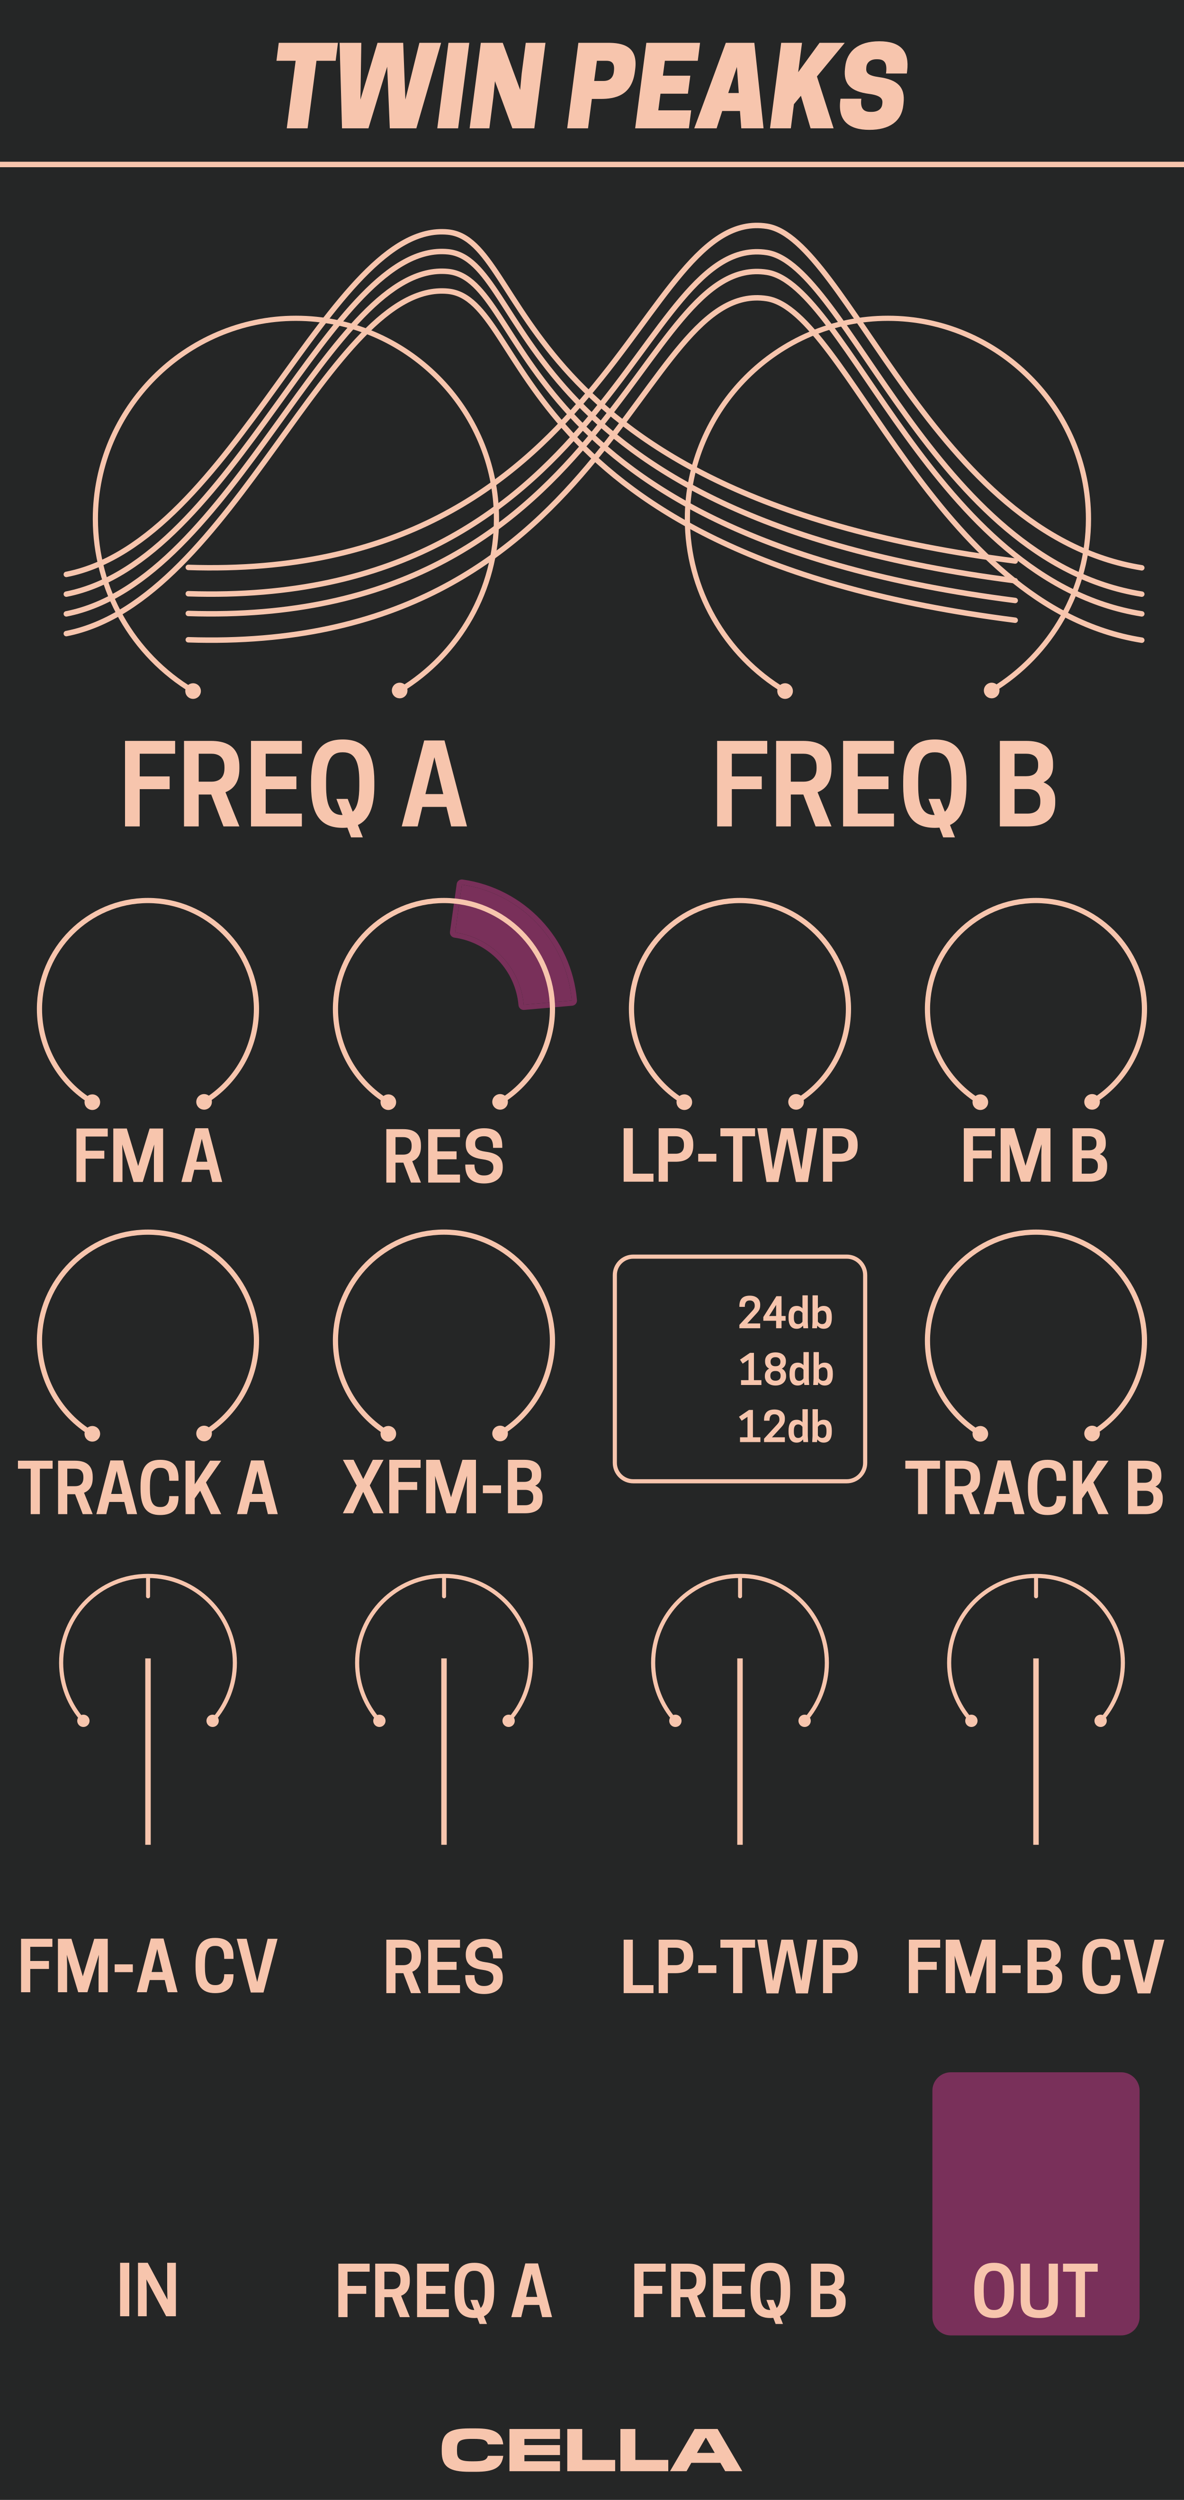 <?xml version="1.0" encoding="UTF-8" standalone="no"?>
<!DOCTYPE svg PUBLIC "-//W3C//DTD SVG 1.1//EN" "http://www.w3.org/Graphics/SVG/1.1/DTD/svg11.dtd">
<svg width="100%" height="100%" viewBox="0 0 180 380" version="1.1" xmlns="http://www.w3.org/2000/svg" xmlns:xlink="http://www.w3.org/1999/xlink" xml:space="preserve" xmlns:serif="http://www.serif.com/" style="fill-rule:evenodd;clip-rule:evenodd;stroke-linejoin:round;stroke-miterlimit:1.5;">
    <g id="Layer1">
        <rect x="-0" y="0" width="180" height="380" style="fill:#252626;"/>
        <g>
            <path d="M10.083,90.312C35.494,85.327 50.271,36.574 68.085,38.271C80.689,39.472 76.571,78.341 154.336,88.279" style="fill:none;stroke:#f7c5ad;stroke-width:0.83px;stroke-linecap:round;"/>
            <path d="M10.083,87.312C35.494,82.327 50.271,33.574 68.085,35.271C80.689,36.472 76.571,75.341 154.336,85.279" style="fill:none;stroke:#f7c5ad;stroke-width:0.83px;stroke-linecap:round;"/>
            <path d="M10.083,93.312C35.494,88.327 50.271,39.574 68.085,41.271C80.689,42.472 76.571,81.341 154.336,91.279" style="fill:none;stroke:#f7c5ad;stroke-width:0.83px;stroke-linecap:round;"/>
            <path d="M10.083,96.312C35.494,91.327 50.271,42.574 68.085,44.271C80.689,45.472 76.571,84.341 154.336,94.279" style="fill:none;stroke:#f7c5ad;stroke-width:0.83px;stroke-linecap:round;"/>
            <path d="M28.625,90.249C92.982,92.38 96.92,35.319 116.59,38.391C128.742,40.289 141.925,85.262 173.582,90.312" style="fill:none;stroke:#f7c5ad;stroke-width:0.83px;stroke-linecap:round;"/>
            <path d="M28.625,93.249C92.982,95.38 96.92,38.319 116.59,41.391C128.742,43.289 141.925,88.262 173.582,93.312" style="fill:none;stroke:#f7c5ad;stroke-width:0.83px;stroke-linecap:round;"/>
            <path d="M28.625,86.249C92.982,88.38 96.92,31.319 116.59,34.391C128.742,36.289 141.925,81.262 173.582,86.312" style="fill:none;stroke:#f7c5ad;stroke-width:0.83px;stroke-linecap:round;"/>
            <path d="M28.625,97.249C92.982,99.38 96.92,42.319 116.59,45.391C128.742,47.289 141.925,92.262 173.582,97.312" style="fill:none;stroke:#f7c5ad;stroke-width:0.83px;stroke-linecap:round;"/>
        </g>
        <path d="M173.25,317.8C173.25,316.255 171.995,315 170.45,315L144.55,315C143.005,315 141.75,316.255 141.75,317.8L141.75,352.2C141.75,353.745 143.005,355 144.55,355L170.45,355C171.995,355 173.25,353.745 173.25,352.2L173.25,317.8Z" style="fill:#79305a;"/>
        <path d="M0,25L180,25" style="fill:none;stroke:#f7c5ad;stroke-width:0.83px;"/>
        <path d="M151.13,352.355C153.161,352.355 154.13,351.178 154.13,348.365L154.13,347.949C154.13,345.136 153.161,343.959 151.13,343.959C149.089,343.959 148.12,345.136 148.12,347.949L148.12,348.365C148.12,351.178 149.089,352.355 151.13,352.355ZM151.078,351.136C149.943,351.136 149.547,350.199 149.547,348.365L149.547,347.949C149.547,346.115 149.943,345.178 151.078,345.178L151.172,345.178C152.307,345.178 152.703,346.115 152.703,347.949L152.703,348.365C152.703,350.199 152.307,351.136 151.172,351.136L151.078,351.136Z" style="fill:#f7c5ad;fill-rule:nonzero;"/>
        <path d="M158.005,352.355C160.057,352.355 160.828,351.49 160.828,349.667L160.828,344.094L159.432,344.094L159.432,349.615C159.432,350.688 159.047,351.136 158.005,351.136C156.953,351.136 156.568,350.688 156.568,349.615L156.568,344.094L155.172,344.094L155.172,349.667C155.172,351.49 155.943,352.355 158.005,352.355Z" style="fill:#f7c5ad;fill-rule:nonzero;"/>
        <path d="M164.943,345.313L166.88,345.313L166.88,344.094L161.609,344.094L161.609,345.313L163.547,345.313L163.547,352.219L164.943,352.219L164.943,345.313Z" style="fill:#f7c5ad;fill-rule:nonzero;"/>
        <path d="M96.437,344.094L96.437,352.219L97.833,352.219L97.833,348.678L100.677,348.678L100.677,347.469L97.833,347.469L97.833,345.313L101.198,345.313L101.198,344.094L96.437,344.094Z" style="fill:#f7c5ad;fill-rule:nonzero;"/>
        <path d="M103.437,349.188L104.625,349.188L105.792,352.219L107.302,352.219L105.979,348.969C106.719,348.678 107.302,348.042 107.302,346.74L107.302,346.532C107.302,344.469 105.854,344.094 104.583,344.094L102.042,344.094L102.042,352.219L103.437,352.219L103.437,349.188ZM103.437,347.969L103.437,345.313L104.635,345.313C105.177,345.313 105.885,345.511 105.885,346.584L105.885,346.699C105.885,347.771 105.177,347.969 104.635,347.969L103.437,347.969Z" style="fill:#f7c5ad;fill-rule:nonzero;"/>
        <path d="M108.406,344.094L108.406,352.219L113.24,352.219L113.24,351.001L109.802,351.001L109.802,348.678L112.719,348.678L112.719,347.469L109.802,347.469L109.802,345.313L113.24,345.313L113.24,344.094L108.406,344.094Z" style="fill:#f7c5ad;fill-rule:nonzero;"/>
        <path d="M117.125,352.355C117.271,352.355 117.417,352.344 117.562,352.334L117.917,353.261L119.031,353.261L118.562,352.084C119.615,351.584 120.125,350.407 120.125,348.365L120.125,347.949C120.125,345.136 119.156,343.959 117.125,343.959C115.083,343.959 114.115,345.136 114.115,347.949L114.115,348.365C114.115,351.178 115.083,352.355 117.125,352.355ZM117.594,349.605L116.521,349.605L117.104,351.136L117.073,351.136C115.937,351.136 115.542,350.199 115.542,348.365L115.542,347.949C115.542,346.115 115.937,345.178 117.073,345.178L117.167,345.178C118.302,345.178 118.698,346.115 118.698,347.949L118.698,348.365C118.698,349.584 118.521,350.407 118.073,350.824L117.594,349.605Z" style="fill:#f7c5ad;fill-rule:nonzero;"/>
        <path d="M123.302,344.094L123.302,352.219L125.896,352.219C127.229,352.219 128.562,351.782 128.562,349.938L128.562,349.73C128.562,348.803 128.083,348.303 127.448,348.032C127.979,347.761 128.354,347.292 128.354,346.49L128.354,346.282C128.354,344.501 127.083,344.094 125.792,344.094L123.302,344.094ZM125.948,348.667C126.552,348.667 127.146,348.938 127.146,349.782L127.146,349.896C127.146,350.73 126.552,351.001 125.948,351.001L124.698,351.001L124.698,348.667L125.948,348.667ZM125.792,345.313C126.375,345.313 126.937,345.532 126.937,346.313L126.937,346.449C126.937,347.23 126.375,347.449 125.792,347.449L124.698,347.449L124.698,345.313L125.792,345.313Z" style="fill:#f7c5ad;fill-rule:nonzero;"/>
        <path d="M51.437,344.094L51.437,352.219L52.833,352.219L52.833,348.678L55.677,348.678L55.677,347.469L52.833,347.469L52.833,345.313L56.198,345.313L56.198,344.094L51.437,344.094Z" style="fill:#f7c5ad;fill-rule:nonzero;"/>
        <path d="M58.437,349.188L59.625,349.188L60.792,352.219L62.302,352.219L60.979,348.969C61.719,348.678 62.302,348.042 62.302,346.74L62.302,346.532C62.302,344.469 60.854,344.094 59.583,344.094L57.042,344.094L57.042,352.219L58.437,352.219L58.437,349.188ZM58.437,347.969L58.437,345.313L59.635,345.313C60.177,345.313 60.885,345.511 60.885,346.584L60.885,346.699C60.885,347.771 60.177,347.969 59.635,347.969L58.437,347.969Z" style="fill:#f7c5ad;fill-rule:nonzero;"/>
        <path d="M63.406,344.094L63.406,352.219L68.24,352.219L68.24,351.001L64.802,351.001L64.802,348.678L67.719,348.678L67.719,347.469L64.802,347.469L64.802,345.313L68.24,345.313L68.24,344.094L63.406,344.094Z" style="fill:#f7c5ad;fill-rule:nonzero;"/>
        <path d="M72.125,352.355C72.271,352.355 72.417,352.344 72.562,352.334L72.917,353.261L74.031,353.261L73.562,352.084C74.615,351.584 75.125,350.407 75.125,348.365L75.125,347.949C75.125,345.136 74.156,343.959 72.125,343.959C70.083,343.959 69.115,345.136 69.115,347.949L69.115,348.365C69.115,351.178 70.083,352.355 72.125,352.355ZM72.594,349.605L71.521,349.605L72.104,351.136L72.073,351.136C70.937,351.136 70.542,350.199 70.542,348.365L70.542,347.949C70.542,346.115 70.937,345.178 72.073,345.178L72.167,345.178C73.302,345.178 73.698,346.115 73.698,347.949L73.698,348.365C73.698,349.584 73.521,350.407 73.073,350.824L72.594,349.605Z" style="fill:#f7c5ad;fill-rule:nonzero;"/>
        <path d="M79.865,344.053L77.729,352.219L79.24,352.219L79.687,350.365L81.979,350.365L82.427,352.219L83.927,352.219L81.792,344.053L79.865,344.053ZM80.833,345.646L81.677,349.146L79.979,349.146L80.833,345.646Z" style="fill:#f7c5ad;fill-rule:nonzero;"/>
        <path d="M86.926,152.088L79.614,152.727C79.12,147.087 74.799,142.534 69.192,141.746L70.214,134.477C79.205,135.74 86.134,143.042 86.926,152.088Z" style="fill:#79305a;"/>
        <path d="M86.995,152.876L79.683,153.516C79.247,153.554 78.863,153.232 78.825,152.796C78.364,147.523 74.324,143.266 69.082,142.529C68.649,142.469 68.348,142.068 68.408,141.635L69.43,134.367C69.491,133.934 69.891,133.632 70.324,133.693C79.68,135.008 86.891,142.606 87.714,152.019C87.753,152.454 87.43,152.838 86.995,152.876ZM86.926,152.088C86.134,143.042 79.205,135.74 70.214,134.477L69.192,141.746C74.799,142.534 79.12,147.087 79.614,152.727L86.926,152.088Z" style="fill:#79305a;"/>
        <g id="CTR">
            <circle id="Base" cx="45.007" cy="78.875" r="30.493" style="fill:none;"/>
            <path id="path89" d="M60.147,103.946C59.586,104.285 59.406,105.016 59.745,105.577C60.084,106.138 60.815,106.318 61.376,105.979C61.937,105.64 62.117,104.909 61.778,104.348C61.439,103.787 60.708,103.607 60.147,103.946Z" style="fill:#f7c5ad;fill-rule:nonzero;"/>
            <path d="M29.964,104.027C30.526,104.363 30.71,105.092 30.374,105.655C30.038,106.218 29.309,106.402 28.746,106.066C28.183,105.73 27.999,105 28.335,104.437C28.671,103.875 29.401,103.691 29.964,104.027Z" style="fill:#f7c5ad;fill-rule:nonzero;"/>
            <path d="M60.761,104.963C69.885,99.447 75.477,89.532 75.477,78.871C75.477,62.145 61.714,48.382 44.989,48.382C28.263,48.382 14.5,62.145 14.5,78.871C14.5,89.59 20.153,99.55 29.355,105.046" style="fill:none;fill-rule:nonzero;stroke:#f7c5ad;stroke-width:0.79px;stroke-linecap:round;stroke-miterlimit:4;"/>
        </g>
        <g id="CTR1" serif:id="CTR">
            <circle id="Base1" serif:id="Base" cx="135.007" cy="78.875" r="30.493" style="fill:none;"/>
            <path id="path891" serif:id="path89" d="M150.147,103.946C149.586,104.285 149.406,105.016 149.745,105.577C150.084,106.138 150.815,106.318 151.376,105.979C151.937,105.64 152.117,104.909 151.778,104.348C151.439,103.787 150.708,103.607 150.147,103.946Z" style="fill:#f7c5ad;fill-rule:nonzero;"/>
            <path d="M119.964,104.027C120.526,104.363 120.71,105.092 120.374,105.655C120.038,106.218 119.309,106.402 118.746,106.066C118.183,105.73 117.999,105 118.335,104.437C118.671,103.875 119.401,103.691 119.964,104.027Z" style="fill:#f7c5ad;fill-rule:nonzero;"/>
            <path d="M150.761,104.963C159.885,99.447 165.477,89.532 165.477,78.871C165.477,62.145 151.714,48.382 134.989,48.382C118.263,48.382 104.5,62.145 104.5,78.871C104.5,89.59 110.153,99.55 119.355,105.046" style="fill:none;fill-rule:nonzero;stroke:#f7c5ad;stroke-width:0.79px;stroke-linecap:round;stroke-miterlimit:4;"/>
        </g>
        <rect x="18.26" y="343.959" width="1.396" height="8.125" style="fill:#f7c5ad;fill-rule:nonzero;"/>
        <path d="M26.74,343.959L25.417,343.959L25.417,347.844L25.458,349.563L22.458,343.959L20.979,343.959L20.979,352.084L22.302,352.084L22.302,348.199L22.26,346.48L25.26,352.084L26.74,352.084L26.74,343.959Z" style="fill:#f7c5ad;fill-rule:nonzero;"/>
        <path d="M138.172,294.844L138.172,302.969L139.568,302.969L139.568,299.428L142.411,299.428L142.411,298.219L139.568,298.219L139.568,296.063L142.932,296.063L142.932,294.844L138.172,294.844Z" style="fill:#f7c5ad;fill-rule:nonzero;"/>
        <path d="M149.995,297.271L149.953,298.949L149.953,302.969L151.349,302.969L151.349,294.844L149.297,294.844L147.557,300.553L145.828,294.844L143.776,294.844L143.776,302.969L145.172,302.969L145.172,298.949L145.13,297.271L146.859,302.969L148.255,302.969L149.995,297.271Z" style="fill:#f7c5ad;fill-rule:nonzero;"/>
        <rect x="152.401" y="298.73" width="2.76" height="1.188" style="fill:#f7c5ad;fill-rule:nonzero;"/>
        <path d="M156.214,294.844L156.214,302.969L158.807,302.969C160.141,302.969 161.474,302.532 161.474,300.688L161.474,300.48C161.474,299.553 160.995,299.053 160.359,298.782C160.891,298.511 161.266,298.042 161.266,297.24L161.266,297.032C161.266,295.251 159.995,294.844 158.703,294.844L156.214,294.844ZM158.859,299.417C159.464,299.417 160.057,299.688 160.057,300.532L160.057,300.646C160.057,301.48 159.464,301.751 158.859,301.751L157.609,301.751L157.609,299.417L158.859,299.417ZM158.703,296.063C159.286,296.063 159.849,296.282 159.849,297.063L159.849,297.199C159.849,297.98 159.286,298.199 158.703,298.199L157.609,298.199L157.609,296.063L158.703,296.063Z" style="fill:#f7c5ad;fill-rule:nonzero;"/>
        <path d="M165.974,299.115L165.974,298.699C165.974,296.865 166.349,295.928 167.505,295.928L167.599,295.928C168.589,295.928 168.911,296.605 168.911,297.896L170.318,297.896L170.318,297.542C170.318,295.563 169.38,294.709 167.516,294.709C165.484,294.709 164.547,295.886 164.547,298.699L164.547,299.115C164.547,301.928 165.484,303.105 167.516,303.105C169.38,303.105 170.318,302.251 170.318,300.334L170.318,300.23L168.911,300.23C168.911,301.251 168.547,301.886 167.599,301.886L167.505,301.886C166.339,301.886 165.974,300.949 165.974,299.115Z" style="fill:#f7c5ad;fill-rule:nonzero;"/>
        <path d="M174.88,303.011L177.016,294.844L175.516,294.844L173.922,301.417L172.318,294.844L170.818,294.844L172.953,303.011L174.88,303.011Z" style="fill:#f7c5ad;fill-rule:nonzero;"/>
        <path d="M99.344,302.969L99.344,301.751L96.208,301.751L96.208,294.844L94.812,294.844L94.812,302.969L99.344,302.969Z" style="fill:#f7c5ad;fill-rule:nonzero;"/>
        <path d="M101.531,299.938L102.677,299.938C103.948,299.938 105.396,299.563 105.396,297.49L105.396,297.282C105.396,295.219 103.948,294.844 102.677,294.844L100.135,294.844L100.135,302.969L101.531,302.969L101.531,299.938ZM101.531,298.719L101.531,296.063L102.729,296.063C103.271,296.063 103.979,296.261 103.979,297.334L103.979,297.449C103.979,298.521 103.271,298.719 102.729,298.719L101.531,298.719Z" style="fill:#f7c5ad;fill-rule:nonzero;"/>
        <rect x="106.146" y="298.73" width="2.76" height="1.188" style="fill:#f7c5ad;fill-rule:nonzero;"/>
        <path d="M112.854,296.063L114.792,296.063L114.792,294.844L109.521,294.844L109.521,296.063L111.458,296.063L111.458,302.969L112.854,302.969L112.854,296.063Z" style="fill:#f7c5ad;fill-rule:nonzero;"/>
        <path d="M121.01,303.011L122.823,303.011L124.219,294.844L122.76,294.844L121.833,301.136L120.552,294.844L118.792,294.844L117.521,301.136L116.594,294.844L115.135,294.844L116.531,303.011L118.333,303.011L119.677,296.428L121.01,303.011Z" style="fill:#f7c5ad;fill-rule:nonzero;"/>
        <path d="M126.521,299.938L127.667,299.938C128.937,299.938 130.385,299.563 130.385,297.49L130.385,297.282C130.385,295.219 128.937,294.844 127.667,294.844L125.125,294.844L125.125,302.969L126.521,302.969L126.521,299.938ZM126.521,298.719L126.521,296.063L127.719,296.063C128.26,296.063 128.969,296.261 128.969,297.334L128.969,297.449C128.969,298.521 128.26,298.719 127.719,298.719L126.521,298.719Z" style="fill:#f7c5ad;fill-rule:nonzero;"/>
        <path d="M60.13,299.938L61.318,299.938L62.484,302.969L63.995,302.969L62.672,299.719C63.411,299.428 63.995,298.792 63.995,297.49L63.995,297.282C63.995,295.219 62.547,294.844 61.276,294.844L58.734,294.844L58.734,302.969L60.13,302.969L60.13,299.938ZM60.13,298.719L60.13,296.063L61.328,296.063C61.87,296.063 62.578,296.261 62.578,297.334L62.578,297.449C62.578,298.521 61.87,298.719 61.328,298.719L60.13,298.719Z" style="fill:#f7c5ad;fill-rule:nonzero;"/>
        <path d="M65.099,294.844L65.099,302.969L69.932,302.969L69.932,301.751L66.495,301.751L66.495,299.428L69.411,299.428L69.411,298.219L66.495,298.219L66.495,296.063L69.932,296.063L69.932,294.844L65.099,294.844Z" style="fill:#f7c5ad;fill-rule:nonzero;"/>
        <path d="M73.37,299.428C74.609,299.594 75.005,299.969 75.005,300.678L75.005,300.74C75.005,301.417 74.505,301.886 73.63,301.886L73.536,301.886C72.661,301.886 72.13,301.386 72.13,300.23L70.734,300.23L70.734,300.334C70.734,302.199 71.724,303.105 73.589,303.105C75.401,303.105 76.432,302.209 76.432,300.688L76.432,300.574C76.432,299.146 75.589,298.511 73.818,298.271C72.536,298.094 72.234,297.719 72.234,297.053L72.234,296.99C72.234,296.355 72.734,295.928 73.505,295.928L73.599,295.928C74.568,295.928 74.964,296.469 74.964,297.688L76.359,297.688L76.359,297.449C76.359,295.615 75.516,294.709 73.589,294.709C71.828,294.709 70.807,295.626 70.807,297.063L70.807,297.167C70.807,298.511 71.599,299.188 73.37,299.428Z" style="fill:#f7c5ad;fill-rule:nonzero;"/>
        <path d="M3.203,294.709L3.203,302.834L4.599,302.834L4.599,299.292L7.443,299.292L7.443,298.084L4.599,298.084L4.599,295.928L7.964,295.928L7.964,294.709L3.203,294.709Z" style="fill:#f7c5ad;fill-rule:nonzero;"/>
        <path d="M15.026,297.136L14.984,298.813L14.984,302.834L16.38,302.834L16.38,294.709L14.328,294.709L12.589,300.417L10.859,294.709L8.807,294.709L8.807,302.834L10.203,302.834L10.203,298.813L10.161,297.136L11.891,302.834L13.286,302.834L15.026,297.136Z" style="fill:#f7c5ad;fill-rule:nonzero;"/>
        <rect x="17.432" y="298.594" width="2.76" height="1.188" style="fill:#f7c5ad;fill-rule:nonzero;"/>
        <path d="M22.932,294.667L20.797,302.834L22.307,302.834L22.755,300.98L25.047,300.98L25.495,302.834L26.995,302.834L24.859,294.667L22.932,294.667ZM23.901,296.261L24.745,299.761L23.047,299.761L23.901,296.261Z" style="fill:#f7c5ad;fill-rule:nonzero;"/>
        <path d="M31.151,298.98L31.151,298.563C31.151,296.73 31.526,295.792 32.682,295.792L32.776,295.792C33.766,295.792 34.089,296.469 34.089,297.761L35.495,297.761L35.495,297.407C35.495,295.428 34.557,294.574 32.693,294.574C30.661,294.574 29.724,295.751 29.724,298.563L29.724,298.98C29.724,301.792 30.661,302.969 32.693,302.969C34.557,302.969 35.495,302.115 35.495,300.199L35.495,300.094L34.089,300.094C34.089,301.115 33.724,301.751 32.776,301.751L32.682,301.751C31.516,301.751 31.151,300.813 31.151,298.98Z" style="fill:#f7c5ad;fill-rule:nonzero;"/>
        <path d="M40.057,302.876L42.193,294.709L40.693,294.709L39.099,301.282L37.495,294.709L35.995,294.709L38.13,302.876L40.057,302.876Z" style="fill:#f7c5ad;fill-rule:nonzero;"/>
        <path d="M140.969,223.254L142.906,223.254L142.906,222.035L137.635,222.035L137.635,223.254L139.573,223.254L139.573,230.16L140.969,230.16L140.969,223.254Z" style="fill:#f7c5ad;fill-rule:nonzero;"/>
        <path d="M145.135,227.129L146.323,227.129L147.49,230.16L149,230.16L147.677,226.91C148.417,226.619 149,225.983 149,224.681L149,224.473C149,222.41 147.552,222.035 146.281,222.035L143.74,222.035L143.74,230.16L145.135,230.16L145.135,227.129ZM145.135,225.91L145.135,223.254L146.333,223.254C146.875,223.254 147.583,223.452 147.583,224.525L147.583,224.64C147.583,225.713 146.875,225.91 146.333,225.91L145.135,225.91Z" style="fill:#f7c5ad;fill-rule:nonzero;"/>
        <path d="M151.688,221.994L149.552,230.16L151.063,230.16L151.51,228.306L153.802,228.306L154.25,230.16L155.75,230.16L153.615,221.994L151.688,221.994ZM152.656,223.588L153.5,227.088L151.802,227.088L152.656,223.588Z" style="fill:#f7c5ad;fill-rule:nonzero;"/>
        <path d="M157.698,226.306L157.698,225.89C157.698,224.056 158.073,223.119 159.229,223.119L159.323,223.119C160.313,223.119 160.635,223.796 160.635,225.088L162.042,225.088L162.042,224.733C162.042,222.754 161.104,221.9 159.24,221.9C157.208,221.9 156.271,223.077 156.271,225.89L156.271,226.306C156.271,229.119 157.208,230.296 159.24,230.296C161.104,230.296 162.042,229.442 162.042,227.525L162.042,227.421L160.635,227.421C160.635,228.442 160.271,229.077 159.323,229.077L159.229,229.077C158.063,229.077 157.698,228.14 157.698,226.306Z" style="fill:#f7c5ad;fill-rule:nonzero;"/>
        <path d="M164.51,222.035L163.115,222.035L163.115,230.16L164.51,230.16L164.51,227.765L165.333,226.598L166.979,230.16L168.531,230.16L166.219,225.338L168.531,222.035L166.844,222.035L164.51,225.629L164.51,222.035Z" style="fill:#f7c5ad;fill-rule:nonzero;"/>
        <path d="M171.51,222.035L171.51,230.16L174.104,230.16C175.438,230.16 176.771,229.723 176.771,227.879L176.771,227.671C176.771,226.744 176.292,226.244 175.656,225.973C176.188,225.702 176.563,225.233 176.563,224.431L176.563,224.223C176.563,222.442 175.292,222.035 174,222.035L171.51,222.035ZM174.156,226.608C174.76,226.608 175.354,226.879 175.354,227.723L175.354,227.838C175.354,228.671 174.76,228.942 174.156,228.942L172.906,228.942L172.906,226.608L174.156,226.608ZM174,223.254C174.583,223.254 175.146,223.473 175.146,224.254L175.146,224.39C175.146,225.171 174.583,225.39 174,225.39L172.906,225.39L172.906,223.254L174,223.254Z" style="fill:#f7c5ad;fill-rule:nonzero;"/>
        <path d="M52.13,230.025L53.693,230.025L55.214,226.775L56.755,230.025L58.307,230.025L56.214,225.796L58.307,221.9L56.682,221.9L55.224,224.827L53.755,221.9L52.13,221.9L54.224,225.806L52.13,230.025Z" style="fill:#f7c5ad;fill-rule:nonzero;"/>
        <path d="M59.182,221.9L59.182,230.025L60.578,230.025L60.578,226.483L63.422,226.483L63.422,225.275L60.578,225.275L60.578,223.119L63.943,223.119L63.943,221.9L59.182,221.9Z" style="fill:#f7c5ad;fill-rule:nonzero;"/>
        <path d="M71.005,224.327L70.964,226.004L70.964,230.025L72.359,230.025L72.359,221.9L70.307,221.9L68.568,227.608L66.839,221.9L64.786,221.9L64.786,230.025L66.182,230.025L66.182,226.004L66.141,224.327L67.87,230.025L69.266,230.025L71.005,224.327Z" style="fill:#f7c5ad;fill-rule:nonzero;"/>
        <rect x="73.411" y="225.785" width="2.76" height="1.188" style="fill:#f7c5ad;fill-rule:nonzero;"/>
        <path d="M77.224,221.9L77.224,230.025L79.818,230.025C81.151,230.025 82.484,229.588 82.484,227.744L82.484,227.535C82.484,226.608 82.005,226.108 81.37,225.838C81.901,225.567 82.276,225.098 82.276,224.296L82.276,224.088C82.276,222.306 81.005,221.9 79.714,221.9L77.224,221.9ZM79.87,226.473C80.474,226.473 81.068,226.744 81.068,227.588L81.068,227.702C81.068,228.535 80.474,228.806 79.87,228.806L78.62,228.806L78.62,226.473L79.87,226.473ZM79.714,223.119C80.297,223.119 80.859,223.338 80.859,224.119L80.859,224.254C80.859,225.035 80.297,225.254 79.714,225.254L78.62,225.254L78.62,223.119L79.714,223.119Z" style="fill:#f7c5ad;fill-rule:nonzero;"/>
        <path d="M6.062,223.254L8,223.254L8,222.035L2.729,222.035L2.729,223.254L4.667,223.254L4.667,230.16L6.062,230.16L6.062,223.254Z" style="fill:#f7c5ad;fill-rule:nonzero;"/>
        <path d="M10.229,227.129L11.417,227.129L12.583,230.16L14.094,230.16L12.771,226.91C13.51,226.619 14.094,225.983 14.094,224.681L14.094,224.473C14.094,222.41 12.646,222.035 11.375,222.035L8.833,222.035L8.833,230.16L10.229,230.16L10.229,227.129ZM10.229,225.91L10.229,223.254L11.427,223.254C11.969,223.254 12.677,223.452 12.677,224.525L12.677,224.64C12.677,225.713 11.969,225.91 11.427,225.91L10.229,225.91Z" style="fill:#f7c5ad;fill-rule:nonzero;"/>
        <path d="M16.781,221.994L14.646,230.16L16.156,230.16L16.604,228.306L18.896,228.306L19.344,230.16L20.844,230.16L18.708,221.994L16.781,221.994ZM17.75,223.588L18.594,227.088L16.896,227.088L17.75,223.588Z" style="fill:#f7c5ad;fill-rule:nonzero;"/>
        <path d="M22.792,226.306L22.792,225.89C22.792,224.056 23.167,223.119 24.323,223.119L24.417,223.119C25.406,223.119 25.729,223.796 25.729,225.088L27.135,225.088L27.135,224.733C27.135,222.754 26.198,221.9 24.333,221.9C22.302,221.9 21.365,223.077 21.365,225.89L21.365,226.306C21.365,229.119 22.302,230.296 24.333,230.296C26.198,230.296 27.135,229.442 27.135,227.525L27.135,227.421L25.729,227.421C25.729,228.442 25.365,229.077 24.417,229.077L24.323,229.077C23.156,229.077 22.792,228.14 22.792,226.306Z" style="fill:#f7c5ad;fill-rule:nonzero;"/>
        <path d="M29.604,222.035L28.208,222.035L28.208,230.16L29.604,230.16L29.604,227.765L30.427,226.598L32.073,230.16L33.625,230.16L31.312,225.338L33.625,222.035L31.937,222.035L29.604,225.629L29.604,222.035Z" style="fill:#f7c5ad;fill-rule:nonzero;"/>
        <path d="M38.167,221.994L36.031,230.16L37.542,230.16L37.99,228.306L40.281,228.306L40.729,230.16L42.229,230.16L40.094,221.994L38.167,221.994ZM39.135,223.588L39.979,227.088L38.281,227.088L39.135,223.588Z" style="fill:#f7c5ad;fill-rule:nonzero;"/>
        <path d="M146.526,171.5L146.526,179.625L147.922,179.625L147.922,176.083L150.766,176.083L150.766,174.875L147.922,174.875L147.922,172.719L151.286,172.719L151.286,171.5L146.526,171.5Z" style="fill:#f7c5ad;fill-rule:nonzero;"/>
        <path d="M158.349,173.927L158.307,175.604L158.307,179.625L159.703,179.625L159.703,171.5L157.651,171.5L155.911,177.208L154.182,171.5L152.13,171.5L152.13,179.625L153.526,179.625L153.526,175.604L153.484,173.927L155.214,179.625L156.609,179.625L158.349,173.927Z" style="fill:#f7c5ad;fill-rule:nonzero;"/>
        <path d="M163.057,171.5L163.057,179.625L165.651,179.625C166.984,179.625 168.318,179.187 168.318,177.344L168.318,177.135C168.318,176.208 167.839,175.708 167.203,175.437C167.734,175.167 168.109,174.698 168.109,173.896L168.109,173.687C168.109,171.906 166.839,171.5 165.547,171.5L163.057,171.5ZM165.703,176.073C166.307,176.073 166.901,176.344 166.901,177.187L166.901,177.302C166.901,178.135 166.307,178.406 165.703,178.406L164.453,178.406L164.453,176.073L165.703,176.073ZM165.547,172.719C166.13,172.719 166.693,172.937 166.693,173.719L166.693,173.854C166.693,174.635 166.13,174.854 165.547,174.854L164.453,174.854L164.453,172.719L165.547,172.719Z" style="fill:#f7c5ad;fill-rule:nonzero;"/>
        <path d="M99.344,179.625L99.344,178.406L96.208,178.406L96.208,171.5L94.812,171.5L94.812,179.625L99.344,179.625Z" style="fill:#f7c5ad;fill-rule:nonzero;"/>
        <path d="M101.531,176.594L102.677,176.594C103.948,176.594 105.396,176.219 105.396,174.146L105.396,173.937C105.396,171.875 103.948,171.5 102.677,171.5L100.135,171.5L100.135,179.625L101.531,179.625L101.531,176.594ZM101.531,175.375L101.531,172.719L102.729,172.719C103.271,172.719 103.979,172.917 103.979,173.99L103.979,174.104C103.979,175.177 103.271,175.375 102.729,175.375L101.531,175.375Z" style="fill:#f7c5ad;fill-rule:nonzero;"/>
        <rect x="106.146" y="175.385" width="2.76" height="1.188" style="fill:#f7c5ad;fill-rule:nonzero;"/>
        <path d="M112.854,172.719L114.792,172.719L114.792,171.5L109.521,171.5L109.521,172.719L111.458,172.719L111.458,179.625L112.854,179.625L112.854,172.719Z" style="fill:#f7c5ad;fill-rule:nonzero;"/>
        <path d="M121.01,179.667L122.823,179.667L124.219,171.5L122.76,171.5L121.833,177.792L120.552,171.5L118.792,171.5L117.521,177.792L116.594,171.5L115.135,171.5L116.531,179.667L118.333,179.667L119.677,173.083L121.01,179.667Z" style="fill:#f7c5ad;fill-rule:nonzero;"/>
        <path d="M126.521,176.594L127.667,176.594C128.937,176.594 130.385,176.219 130.385,174.146L130.385,173.937C130.385,171.875 128.937,171.5 127.667,171.5L125.125,171.5L125.125,179.625L126.521,179.625L126.521,176.594ZM126.521,175.375L126.521,172.719L127.719,172.719C128.26,172.719 128.969,172.917 128.969,173.99L128.969,174.104C128.969,175.177 128.26,175.375 127.719,175.375L126.521,175.375Z" style="fill:#f7c5ad;fill-rule:nonzero;"/>
        <path d="M60.13,176.729L61.318,176.729L62.484,179.76L63.995,179.76L62.672,176.51C63.411,176.219 63.995,175.583 63.995,174.281L63.995,174.073C63.995,172.01 62.547,171.635 61.276,171.635L58.734,171.635L58.734,179.76L60.13,179.76L60.13,176.729ZM60.13,175.51L60.13,172.854L61.328,172.854C61.87,172.854 62.578,173.052 62.578,174.125L62.578,174.24C62.578,175.313 61.87,175.51 61.328,175.51L60.13,175.51Z" style="fill:#f7c5ad;fill-rule:nonzero;"/>
        <path d="M65.099,171.635L65.099,179.76L69.932,179.76L69.932,178.542L66.495,178.542L66.495,176.219L69.411,176.219L69.411,175.01L66.495,175.01L66.495,172.854L69.932,172.854L69.932,171.635L65.099,171.635Z" style="fill:#f7c5ad;fill-rule:nonzero;"/>
        <path d="M73.37,176.219C74.609,176.385 75.005,176.76 75.005,177.469L75.005,177.531C75.005,178.208 74.505,178.677 73.63,178.677L73.536,178.677C72.661,178.677 72.13,178.177 72.13,177.021L70.734,177.021L70.734,177.125C70.734,178.99 71.724,179.896 73.589,179.896C75.401,179.896 76.432,179 76.432,177.479L76.432,177.365C76.432,175.938 75.589,175.302 73.818,175.063C72.536,174.885 72.234,174.51 72.234,173.844L72.234,173.781C72.234,173.146 72.734,172.719 73.505,172.719L73.599,172.719C74.568,172.719 74.964,173.26 74.964,174.479L76.359,174.479L76.359,174.24C76.359,172.406 75.516,171.5 73.589,171.5C71.828,171.5 70.807,172.417 70.807,173.854L70.807,173.958C70.807,175.302 71.599,175.979 73.37,176.219Z" style="fill:#f7c5ad;fill-rule:nonzero;"/>
        <path d="M11.62,171.542L11.62,179.667L13.016,179.667L13.016,176.125L15.859,176.125L15.859,174.917L13.016,174.917L13.016,172.76L16.38,172.76L16.38,171.542L11.62,171.542Z" style="fill:#f7c5ad;fill-rule:nonzero;"/>
        <path d="M23.443,173.969L23.401,175.646L23.401,179.667L24.797,179.667L24.797,171.542L22.745,171.542L21.005,177.25L19.276,171.542L17.224,171.542L17.224,179.667L18.62,179.667L18.62,175.646L18.578,173.969L20.307,179.667L21.703,179.667L23.443,173.969Z" style="fill:#f7c5ad;fill-rule:nonzero;"/>
        <path d="M29.714,171.5L27.578,179.667L29.089,179.667L29.536,177.813L31.828,177.813L32.276,179.667L33.776,179.667L31.641,171.5L29.714,171.5ZM30.682,173.094L31.526,176.594L29.828,176.594L30.682,173.094Z" style="fill:#f7c5ad;fill-rule:nonzero;"/>
        <path d="M48.112,9.24L51.029,9.24L51.379,6.507L42.379,6.507L42.029,9.24L44.946,9.24L43.596,19.507L46.762,19.507L48.112,9.24Z" style="fill:#f7c5ad;fill-rule:nonzero;"/>
        <path d="M59.262,19.507L63.296,19.507L67.062,6.507L63.762,6.507L61.629,15.14L61.296,6.507L57.396,6.507L54.796,15.14L54.929,6.507L51.629,6.507L51.996,19.507L56.012,19.507L58.862,10.14L59.262,19.507Z" style="fill:#f7c5ad;fill-rule:nonzero;"/>
        <path d="M71.346,6.507L68.179,6.507L66.479,19.507L69.646,19.507L71.346,6.507Z" style="fill:#f7c5ad;fill-rule:nonzero;"/>
        <path d="M82.929,6.507L79.929,6.507L79.312,11.173L79.079,13.673L76.429,6.507L73.096,6.507L71.396,19.507L74.396,19.507L74.996,14.84L75.246,12.34L77.896,19.507L81.229,19.507L82.929,6.507Z" style="fill:#f7c5ad;fill-rule:nonzero;"/>
        <path d="M89.979,15.04L91.296,15.04C93.496,15.04 96.029,14.54 96.512,10.94L96.562,10.573C97.046,6.973 94.612,6.507 92.412,6.507L87.929,6.507L86.229,19.507L89.396,19.507L89.979,15.04ZM90.329,12.307L90.746,9.24L92.196,9.24C92.812,9.24 93.462,9.44 93.346,10.673L93.329,10.857C93.212,12.057 92.396,12.307 91.779,12.307L90.329,12.307Z" style="fill:#f7c5ad;fill-rule:nonzero;"/>
        <path d="M98.262,6.507L96.562,19.507L104.729,19.507L105.079,16.773L100.079,16.773L100.412,14.24L104.579,14.24L104.946,11.507L100.779,11.507L101.079,9.24L106.079,9.24L106.429,6.507L98.262,6.507Z" style="fill:#f7c5ad;fill-rule:nonzero;"/>
        <path d="M110.346,6.507L105.546,19.507L108.946,19.507L109.796,16.873L112.496,16.873L112.696,19.507L116.079,19.507L114.679,6.507L110.346,6.507ZM112.029,10.173L112.312,14.14L110.712,14.14L112.029,10.173Z" style="fill:#f7c5ad;fill-rule:nonzero;"/>
        <path d="M121.929,6.507L118.762,6.507L117.062,19.507L120.229,19.507L120.696,15.84L121.762,14.557L123.229,19.507L126.729,19.507L124.196,11.623L128.429,6.507L124.596,6.507L121.346,10.973L121.929,6.507Z" style="fill:#f7c5ad;fill-rule:nonzero;"/>
        <path d="M132.129,14.273C133.896,14.507 134.212,15.023 134.146,15.673L134.129,15.84C134.062,16.473 133.579,17.007 132.496,17.007L132.329,17.007C131.246,17.007 130.762,16.44 130.946,15.007L127.779,15.007L127.746,15.273C127.362,18.29 128.996,19.74 132.162,19.74C135.229,19.74 137.062,18.44 137.329,15.99L137.362,15.69C137.646,13.207 136.412,12.107 133.629,11.723C131.912,11.49 131.629,11.04 131.696,10.34L131.712,10.173C131.779,9.523 132.312,9.007 133.229,9.007L133.396,9.007C134.562,9.007 134.896,9.707 134.696,11.173L137.862,11.173L137.912,10.773C138.279,7.807 136.929,6.273 133.679,6.273C130.429,6.273 128.746,7.84 128.496,10.14L128.462,10.44C128.196,12.79 129.346,13.907 132.129,14.273Z" style="fill:#f7c5ad;fill-rule:nonzero;"/>
        <path d="M72.327,375.731C75.077,375.731 76.287,375.117 76.507,373.302L74.178,373.302C73.977,373.953 73.546,374.136 71.96,374.136L71.74,374.136C69.797,374.136 69.476,373.724 69.476,372.541L69.476,372.33C69.476,371.13 69.797,370.726 71.74,370.726L71.96,370.726C73.546,370.726 73.977,370.91 74.178,371.56L76.507,371.56C76.287,369.745 75.077,369.131 72.327,369.131L71.373,369.131C68.321,369.131 67.157,369.874 67.157,372.23L67.157,372.633C67.157,374.989 68.321,375.731 71.373,375.731L72.327,375.731Z" style="fill:#f7c5ad;fill-rule:nonzero;"/>
        <path d="M85.133,374.127L79.724,374.127L79.724,373.183L85.133,373.183L85.133,371.67L79.724,371.67L79.724,370.735L85.133,370.735L85.133,369.223L77.451,369.223L77.451,375.64L85.133,375.64L85.133,374.127Z" style="fill:#f7c5ad;fill-rule:nonzero;"/>
        <path d="M93.52,373.925L88.515,373.925L88.515,369.223L86.242,369.223L86.242,375.64L93.52,375.64L93.52,373.925Z" style="fill:#f7c5ad;fill-rule:nonzero;"/>
        <path d="M101.596,373.925L96.591,373.925L96.591,369.223L94.318,369.223L94.318,375.64L101.596,375.64L101.596,373.925Z" style="fill:#f7c5ad;fill-rule:nonzero;"/>
        <path d="M109.094,369.223L105.611,369.223L101.862,375.64L104.373,375.64L105.098,374.365L109.516,374.365L110.249,375.64L112.843,375.64L109.094,369.223ZM107.353,370.58L108.654,372.853L105.959,372.853L107.27,370.58L107.353,370.58Z" style="fill:#f7c5ad;fill-rule:nonzero;"/>
        <g id="CTR2" serif:id="CTR">
            <circle id="Base2" serif:id="Base" cx="22.504" cy="153.38" r="16.496" style="fill:none;"/>
            <path id="path892" serif:id="path89" d="M30.412,166.477C29.851,166.816 29.671,167.546 30.01,168.107C30.349,168.668 31.08,168.848 31.641,168.509C32.202,168.17 32.382,167.44 32.043,166.879C31.704,166.318 30.973,166.138 30.412,166.477Z" style="fill:#f7c5ad;fill-rule:nonzero;"/>
            <path d="M14.645,166.519C15.208,166.855 15.392,167.584 15.056,168.147C14.72,168.71 13.99,168.894 13.427,168.558C12.865,168.222 12.681,167.492 13.017,166.929C13.353,166.367 14.082,166.183 14.645,166.519Z" style="fill:#f7c5ad;fill-rule:nonzero;"/>
            <path d="M31.027,167.493C35.962,164.509 38.988,159.145 38.988,153.378C38.988,144.33 31.542,136.884 22.494,136.884C13.446,136.884 6,144.33 6,153.378C6,159.176 9.058,164.565 14.036,167.538" style="fill:none;fill-rule:nonzero;stroke:#f7c5ad;stroke-width:0.79px;stroke-linecap:round;stroke-miterlimit:4;"/>
        </g>
        <g id="CTR3" serif:id="CTR">
            <circle id="Base3" serif:id="Base" cx="67.504" cy="153.38" r="16.496" style="fill:none;"/>
            <path id="path893" serif:id="path89" d="M75.412,166.477C74.851,166.816 74.671,167.546 75.01,168.107C75.349,168.668 76.08,168.848 76.641,168.509C77.202,168.17 77.382,167.44 77.043,166.879C76.704,166.318 75.973,166.138 75.412,166.477Z" style="fill:#f7c5ad;fill-rule:nonzero;"/>
            <path d="M59.645,166.519C60.208,166.855 60.392,167.584 60.056,168.147C59.72,168.71 58.99,168.894 58.427,168.558C57.865,168.222 57.681,167.492 58.017,166.929C58.353,166.367 59.082,166.183 59.645,166.519Z" style="fill:#f7c5ad;fill-rule:nonzero;"/>
            <path d="M76.027,167.493C80.962,164.509 83.988,159.145 83.988,153.378C83.988,144.33 76.542,136.884 67.494,136.884C58.446,136.884 51,144.33 51,153.378C51,159.176 54.058,164.565 59.036,167.538" style="fill:none;fill-rule:nonzero;stroke:#f7c5ad;stroke-width:0.79px;stroke-linecap:round;stroke-miterlimit:4;"/>
        </g>
        <g id="CTR4" serif:id="CTR">
            <circle id="Base4" serif:id="Base" cx="112.504" cy="153.38" r="16.496" style="fill:none;"/>
            <path id="path894" serif:id="path89" d="M120.412,166.477C119.851,166.816 119.671,167.546 120.01,168.107C120.349,168.668 121.08,168.848 121.641,168.509C122.202,168.17 122.382,167.44 122.043,166.879C121.704,166.318 120.973,166.138 120.412,166.477Z" style="fill:#f7c5ad;fill-rule:nonzero;"/>
            <path d="M104.645,166.519C105.208,166.855 105.392,167.584 105.056,168.147C104.72,168.71 103.99,168.894 103.427,168.558C102.865,168.222 102.681,167.492 103.017,166.929C103.353,166.367 104.082,166.183 104.645,166.519Z" style="fill:#f7c5ad;fill-rule:nonzero;"/>
            <path d="M121.027,167.493C125.962,164.509 128.988,159.145 128.988,153.378C128.988,144.33 121.542,136.884 112.494,136.884C103.446,136.884 96,144.33 96,153.378C96,159.176 99.058,164.565 104.036,167.538" style="fill:none;fill-rule:nonzero;stroke:#f7c5ad;stroke-width:0.79px;stroke-linecap:round;stroke-miterlimit:4;"/>
        </g>
        <g id="CTR5" serif:id="CTR">
            <circle id="Base5" serif:id="Base" cx="157.504" cy="153.38" r="16.496" style="fill:none;"/>
            <path id="path895" serif:id="path89" d="M165.412,166.477C164.851,166.816 164.671,167.546 165.01,168.107C165.349,168.668 166.08,168.848 166.641,168.509C167.202,168.17 167.382,167.44 167.043,166.879C166.704,166.318 165.973,166.138 165.412,166.477Z" style="fill:#f7c5ad;fill-rule:nonzero;"/>
            <path d="M149.645,166.519C150.208,166.855 150.392,167.584 150.056,168.147C149.72,168.71 148.99,168.894 148.427,168.558C147.865,168.222 147.681,167.492 148.017,166.929C148.353,166.367 149.082,166.183 149.645,166.519Z" style="fill:#f7c5ad;fill-rule:nonzero;"/>
            <path d="M166.027,167.493C170.962,164.509 173.988,159.145 173.988,153.378C173.988,144.33 166.542,136.884 157.494,136.884C148.446,136.884 141,144.33 141,153.378C141,159.176 144.058,164.565 149.036,167.538" style="fill:none;fill-rule:nonzero;stroke:#f7c5ad;stroke-width:0.79px;stroke-linecap:round;stroke-miterlimit:4;"/>
        </g>
        <g id="CTR6" serif:id="CTR">
            <circle id="Base6" serif:id="Base" cx="22.504" cy="203.79" r="16.496" style="fill:none;"/>
            <path id="path896" serif:id="path89" d="M30.412,216.887C29.851,217.226 29.671,217.956 30.01,218.517C30.349,219.078 31.08,219.258 31.641,218.919C32.202,218.58 32.382,217.85 32.043,217.289C31.704,216.728 30.973,216.548 30.412,216.887Z" style="fill:#f7c5ad;fill-rule:nonzero;"/>
            <path d="M14.645,216.929C15.208,217.265 15.392,217.994 15.056,218.557C14.72,219.12 13.99,219.304 13.427,218.968C12.865,218.632 12.681,217.902 13.017,217.339C13.353,216.777 14.082,216.593 14.645,216.929Z" style="fill:#f7c5ad;fill-rule:nonzero;"/>
            <path d="M31.027,217.903C35.962,214.919 38.988,209.555 38.988,203.788C38.988,194.74 31.542,187.294 22.494,187.294C13.446,187.294 6,194.74 6,203.788C6,209.586 9.058,214.975 14.036,217.948" style="fill:none;fill-rule:nonzero;stroke:#f7c5ad;stroke-width:0.79px;stroke-linecap:round;stroke-miterlimit:4;"/>
        </g>
        <g id="CTR7" serif:id="CTR">
            <circle id="Base7" serif:id="Base" cx="67.504" cy="203.786" r="16.496" style="fill:none;"/>
            <path id="path897" serif:id="path89" d="M75.412,216.883C74.851,217.222 74.671,217.952 75.01,218.513C75.349,219.074 76.08,219.254 76.641,218.915C77.202,218.576 77.382,217.846 77.043,217.285C76.704,216.724 75.973,216.544 75.412,216.883Z" style="fill:#f7c5ad;fill-rule:nonzero;"/>
            <path d="M59.645,216.925C60.208,217.261 60.392,217.99 60.056,218.553C59.72,219.116 58.99,219.3 58.427,218.964C57.865,218.628 57.681,217.898 58.017,217.335C58.353,216.773 59.082,216.589 59.645,216.925Z" style="fill:#f7c5ad;fill-rule:nonzero;"/>
            <path d="M76.027,217.899C80.962,214.915 83.988,209.551 83.988,203.784C83.988,194.736 76.542,187.29 67.494,187.29C58.446,187.29 51,194.736 51,203.784C51,209.583 54.058,214.971 59.036,217.944" style="fill:none;fill-rule:nonzero;stroke:#f7c5ad;stroke-width:0.79px;stroke-linecap:round;stroke-miterlimit:4;"/>
        </g>
        <g id="CTR8" serif:id="CTR">
            <circle id="Base8" serif:id="Base" cx="157.504" cy="203.79" r="16.496" style="fill:none;"/>
            <path id="path898" serif:id="path89" d="M165.412,216.887C164.851,217.226 164.671,217.956 165.01,218.517C165.349,219.078 166.08,219.258 166.641,218.919C167.202,218.58 167.382,217.85 167.043,217.289C166.704,216.728 165.973,216.548 165.412,216.887Z" style="fill:#f7c5ad;fill-rule:nonzero;"/>
            <path d="M149.645,216.929C150.208,217.265 150.392,217.994 150.056,218.557C149.72,219.12 148.99,219.304 148.427,218.968C147.865,218.632 147.681,217.902 148.017,217.339C148.353,216.777 149.082,216.593 149.645,216.929Z" style="fill:#f7c5ad;fill-rule:nonzero;"/>
            <path d="M166.027,217.903C170.962,214.919 173.988,209.555 173.988,203.788C173.988,194.74 166.542,187.294 157.494,187.294C148.446,187.294 141,194.74 141,203.788C141,209.586 144.058,214.975 149.036,217.948" style="fill:none;fill-rule:nonzero;stroke:#f7c5ad;stroke-width:0.79px;stroke-linecap:round;stroke-miterlimit:4;"/>
        </g>
        <g id="SMCTR">
            <path d="M22.5,280.007L22.5,252.5" style="fill:none;stroke:#f7c5ad;stroke-width:0.83px;stroke-linecap:square;"/>
            <path id="line87" d="M22.509,242.647L22.509,239.916" style="fill:none;fill-rule:nonzero;stroke:#f7c5ad;stroke-width:0.61px;stroke-linecap:round;stroke-miterlimit:4;"/>
            <path d="M11.979,262.202C12.325,262.587 12.918,262.619 13.303,262.273C13.688,261.927 13.72,261.334 13.374,260.949C13.028,260.564 12.435,260.533 12.05,260.879C11.665,261.224 11.633,261.818 11.979,262.202Z" style="fill:#f7c5ad;"/>
            <path d="M33.021,262.202C32.675,262.587 32.082,262.619 31.697,262.273C31.312,261.927 31.28,261.334 31.626,260.949C31.972,260.564 32.565,260.533 32.95,260.879C33.335,261.224 33.367,261.818 33.021,262.202Z" style="fill:#f7c5ad;"/>
            <path d="M12.676,261.576C10.575,259.237 9.295,256.144 9.295,252.755C9.295,245.467 15.212,239.55 22.5,239.55C29.788,239.55 35.705,245.467 35.705,252.755C35.705,256.144 34.425,259.237 32.324,261.576" style="fill:none;stroke:#f7c5ad;stroke-width:0.63px;stroke-linecap:square;"/>
        </g>
        <g id="SMCTR1" serif:id="SMCTR">
            <path d="M67.5,280.007L67.5,252.5" style="fill:none;stroke:#f7c5ad;stroke-width:0.83px;stroke-linecap:square;"/>
            <path id="line871" serif:id="line87" d="M67.509,242.647L67.509,239.916" style="fill:none;fill-rule:nonzero;stroke:#f7c5ad;stroke-width:0.61px;stroke-linecap:round;stroke-miterlimit:4;"/>
            <path d="M56.979,262.202C57.325,262.587 57.918,262.619 58.303,262.273C58.688,261.927 58.72,261.334 58.374,260.949C58.028,260.564 57.435,260.533 57.05,260.879C56.665,261.224 56.633,261.818 56.979,262.202Z" style="fill:#f7c5ad;"/>
            <path d="M78.021,262.202C77.675,262.587 77.082,262.619 76.697,262.273C76.312,261.927 76.28,261.334 76.626,260.949C76.972,260.564 77.565,260.533 77.95,260.879C78.335,261.224 78.367,261.818 78.021,262.202Z" style="fill:#f7c5ad;"/>
            <path d="M57.676,261.576C55.575,259.237 54.295,256.144 54.295,252.755C54.295,245.467 60.212,239.55 67.5,239.55C74.788,239.55 80.705,245.467 80.705,252.755C80.705,256.144 79.425,259.237 77.324,261.576" style="fill:none;stroke:#f7c5ad;stroke-width:0.63px;stroke-linecap:square;"/>
        </g>
        <g id="SMCTR2" serif:id="SMCTR">
            <path d="M112.5,280.007L112.5,252.5" style="fill:none;stroke:#f7c5ad;stroke-width:0.83px;stroke-linecap:square;"/>
            <path id="line872" serif:id="line87" d="M112.509,242.647L112.509,239.916" style="fill:none;fill-rule:nonzero;stroke:#f7c5ad;stroke-width:0.61px;stroke-linecap:round;stroke-miterlimit:4;"/>
            <path d="M101.979,262.202C102.325,262.587 102.918,262.619 103.303,262.273C103.688,261.927 103.72,261.334 103.374,260.949C103.028,260.564 102.435,260.533 102.05,260.879C101.665,261.224 101.633,261.818 101.979,262.202Z" style="fill:#f7c5ad;"/>
            <path d="M123.021,262.202C122.675,262.587 122.082,262.619 121.697,262.273C121.312,261.927 121.28,261.334 121.626,260.949C121.972,260.564 122.565,260.533 122.95,260.879C123.335,261.224 123.367,261.818 123.021,262.202Z" style="fill:#f7c5ad;"/>
            <path d="M102.676,261.576C100.575,259.237 99.295,256.144 99.295,252.755C99.295,245.467 105.212,239.55 112.5,239.55C119.788,239.55 125.705,245.467 125.705,252.755C125.705,256.144 124.425,259.237 122.324,261.576" style="fill:none;stroke:#f7c5ad;stroke-width:0.63px;stroke-linecap:square;"/>
        </g>
        <g id="SMCTR3" serif:id="SMCTR">
            <path d="M157.5,280.007L157.5,252.5" style="fill:none;stroke:#f7c5ad;stroke-width:0.83px;stroke-linecap:square;"/>
            <path id="line873" serif:id="line87" d="M157.509,242.647L157.509,239.916" style="fill:none;fill-rule:nonzero;stroke:#f7c5ad;stroke-width:0.61px;stroke-linecap:round;stroke-miterlimit:4;"/>
            <path d="M146.979,262.202C147.325,262.587 147.918,262.619 148.303,262.273C148.688,261.927 148.72,261.334 148.374,260.949C148.028,260.564 147.435,260.533 147.05,260.879C146.665,261.224 146.633,261.818 146.979,262.202Z" style="fill:#f7c5ad;"/>
            <path d="M168.021,262.202C167.675,262.587 167.082,262.619 166.697,262.273C166.312,261.927 166.28,261.334 166.626,260.949C166.972,260.564 167.565,260.533 167.95,260.879C168.335,261.224 168.367,261.818 168.021,262.202Z" style="fill:#f7c5ad;"/>
            <path d="M147.676,261.576C145.575,259.237 144.295,256.144 144.295,252.755C144.295,245.467 150.212,239.55 157.5,239.55C164.788,239.55 170.705,245.467 170.705,252.755C170.705,256.144 169.425,259.237 167.324,261.576" style="fill:none;stroke:#f7c5ad;stroke-width:0.63px;stroke-linecap:square;"/>
        </g>
        <path d="M19.008,112.621L19.008,125.621L21.242,125.621L21.242,119.955L25.792,119.955L25.792,118.021L21.242,118.021L21.242,114.571L26.625,114.571L26.625,112.621L19.008,112.621Z" style="fill:#f7c5ad;fill-rule:nonzero;"/>
        <path d="M30.208,120.771L32.108,120.771L33.975,125.621L36.392,125.621L34.275,120.421C35.458,119.955 36.392,118.938 36.392,116.855L36.392,116.521C36.392,113.221 34.075,112.621 32.042,112.621L27.975,112.621L27.975,125.621L30.208,125.621L30.208,120.771ZM30.208,118.821L30.208,114.571L32.125,114.571C32.992,114.571 34.125,114.888 34.125,116.605L34.125,116.788C34.125,118.505 32.992,118.821 32.125,118.821L30.208,118.821Z" style="fill:#f7c5ad;fill-rule:nonzero;"/>
        <path d="M38.158,112.621L38.158,125.621L45.892,125.621L45.892,123.671L40.392,123.671L40.392,119.955L45.058,119.955L45.058,118.021L40.392,118.021L40.392,114.571L45.892,114.571L45.892,112.621L38.158,112.621Z" style="fill:#f7c5ad;fill-rule:nonzero;"/>
        <path d="M52.108,125.838C52.342,125.838 52.575,125.821 52.808,125.805L53.375,127.288L55.158,127.288L54.408,125.405C56.092,124.605 56.908,122.721 56.908,119.455L56.908,118.788C56.908,114.288 55.358,112.405 52.108,112.405C48.842,112.405 47.292,114.288 47.292,118.788L47.292,119.455C47.292,123.955 48.842,125.838 52.108,125.838ZM52.858,121.438L51.142,121.438L52.075,123.888L52.025,123.888C50.208,123.888 49.575,122.388 49.575,119.455L49.575,118.788C49.575,115.855 50.208,114.355 52.025,114.355L52.175,114.355C53.992,114.355 54.625,115.855 54.625,118.788L54.625,119.455C54.625,121.405 54.342,122.721 53.625,123.388L52.858,121.438Z" style="fill:#f7c5ad;fill-rule:nonzero;"/>
        <path d="M64.492,112.555L61.075,125.621L63.492,125.621L64.208,122.655L67.875,122.655L68.592,125.621L70.992,125.621L67.575,112.555L64.492,112.555ZM66.042,115.105L67.392,120.705L64.675,120.705L66.042,115.105Z" style="fill:#f7c5ad;fill-rule:nonzero;"/>
        <path d="M109.025,112.621L109.025,125.621L111.258,125.621L111.258,119.955L115.808,119.955L115.808,118.021L111.258,118.021L111.258,114.571L116.642,114.571L116.642,112.621L109.025,112.621Z" style="fill:#f7c5ad;fill-rule:nonzero;"/>
        <path d="M120.225,120.771L122.125,120.771L123.992,125.621L126.408,125.621L124.292,120.421C125.475,119.955 126.408,118.938 126.408,116.855L126.408,116.521C126.408,113.221 124.092,112.621 122.058,112.621L117.992,112.621L117.992,125.621L120.225,125.621L120.225,120.771ZM120.225,118.821L120.225,114.571L122.142,114.571C123.008,114.571 124.142,114.888 124.142,116.605L124.142,116.788C124.142,118.505 123.008,118.821 122.142,118.821L120.225,118.821Z" style="fill:#f7c5ad;fill-rule:nonzero;"/>
        <path d="M128.175,112.621L128.175,125.621L135.908,125.621L135.908,123.671L130.408,123.671L130.408,119.955L135.075,119.955L135.075,118.021L130.408,118.021L130.408,114.571L135.908,114.571L135.908,112.621L128.175,112.621Z" style="fill:#f7c5ad;fill-rule:nonzero;"/>
        <path d="M142.125,125.838C142.358,125.838 142.592,125.821 142.825,125.805L143.392,127.288L145.175,127.288L144.425,125.405C146.108,124.605 146.925,122.721 146.925,119.455L146.925,118.788C146.925,114.288 145.375,112.405 142.125,112.405C138.858,112.405 137.308,114.288 137.308,118.788L137.308,119.455C137.308,123.955 138.858,125.838 142.125,125.838ZM142.875,121.438L141.158,121.438L142.092,123.888L142.042,123.888C140.225,123.888 139.592,122.388 139.592,119.455L139.592,118.788C139.592,115.855 140.225,114.355 142.042,114.355L142.192,114.355C144.008,114.355 144.642,115.855 144.642,118.788L144.642,119.455C144.642,121.405 144.358,122.721 143.642,123.388L142.875,121.438Z" style="fill:#f7c5ad;fill-rule:nonzero;"/>
        <path d="M152.008,112.621L152.008,125.621L156.158,125.621C158.292,125.621 160.425,124.921 160.425,121.971L160.425,121.638C160.425,120.155 159.658,119.355 158.642,118.921C159.492,118.488 160.092,117.738 160.092,116.455L160.092,116.121C160.092,113.271 158.058,112.621 155.992,112.621L152.008,112.621ZM156.242,119.938C157.208,119.938 158.158,120.371 158.158,121.721L158.158,121.905C158.158,123.238 157.208,123.671 156.242,123.671L154.242,123.671L154.242,119.938L156.242,119.938ZM155.992,114.571C156.925,114.571 157.825,114.921 157.825,116.171L157.825,116.388C157.825,117.638 156.925,117.988 155.992,117.988L154.242,117.988L154.242,114.571L155.992,114.571Z" style="fill:#f7c5ad;fill-rule:nonzero;"/>
        <g>
            <g id="Switch">
                <path d="M114.046,201.172L113.608,201.178L115.015,199.647C115.402,199.228 115.571,198.941 115.571,198.391L115.571,198.285C115.571,197.61 115.115,196.947 113.99,196.947C112.908,196.947 112.408,197.491 112.408,198.522L112.408,198.653L113.233,198.653C113.233,197.941 113.502,197.678 113.965,197.678L114.015,197.678C114.44,197.678 114.74,197.941 114.74,198.435L114.74,198.497C114.74,198.791 114.627,198.978 114.365,199.26L112.408,201.385L112.408,201.903L115.571,201.903L115.571,201.172L114.046,201.172Z" style="fill:#f7c5ad;fill-rule:nonzero;"/>
                <path d="M118.815,201.903L118.815,200.766L119.433,200.766L119.433,200.041L118.815,200.041L118.815,197.028L118.033,197.028L116.046,200.197L116.046,200.766L117.99,200.766L117.99,201.903L118.815,201.903ZM118.002,198.353L117.99,198.797L117.99,200.041L117.315,200.041L116.927,200.047L118.002,198.353Z" style="fill:#f7c5ad;fill-rule:nonzero;"/>
                <path d="M121.121,198.51C120.215,198.51 119.877,199.197 119.877,200.147L119.877,200.347C119.877,201.291 120.215,201.985 121.121,201.985C121.59,201.985 121.89,201.772 122.071,201.491L122.14,201.903L122.858,201.903L122.808,200.966L122.808,196.903L121.996,196.903L121.996,198.897C121.808,198.672 121.527,198.51 121.121,198.51ZM121.996,200.897C121.902,201.053 121.69,201.272 121.346,201.272C120.883,201.272 120.69,200.928 120.69,200.347L120.69,200.147C120.69,199.566 120.883,199.216 121.346,199.216C121.69,199.216 121.902,199.441 121.996,199.597L121.996,200.897Z" style="fill:#f7c5ad;fill-rule:nonzero;"/>
                <path d="M124.34,196.903L123.527,196.903L123.527,200.966L123.477,201.903L124.196,201.903L124.265,201.491C124.446,201.772 124.746,201.985 125.221,201.985C126.127,201.985 126.458,201.291 126.458,200.347L126.458,200.147C126.458,199.197 126.127,198.51 125.221,198.51C124.808,198.51 124.527,198.672 124.34,198.897L124.34,196.903ZM124.34,199.597C124.44,199.441 124.646,199.216 124.99,199.216C125.452,199.216 125.646,199.566 125.646,200.147L125.646,200.347C125.646,200.928 125.452,201.272 124.99,201.272C124.646,201.272 124.44,201.053 124.34,200.897L124.34,199.597Z" style="fill:#f7c5ad;fill-rule:nonzero;"/>
                <path d="M115.756,210.527L115.756,209.796L114.619,209.796L114.619,205.64L114.019,205.64L112.5,206.677L112.906,207.284L113.794,206.684L113.794,209.796L112.656,209.796L112.656,210.527L115.756,210.527Z" style="fill:#f7c5ad;fill-rule:nonzero;"/>
                <path d="M117.894,210.609C118.988,210.609 119.506,209.915 119.506,209.246L119.506,209.134C119.506,208.577 119.219,208.227 118.856,208.04C119.206,207.852 119.475,207.515 119.475,206.977L119.475,206.865C119.475,206.227 119.019,205.571 117.894,205.571C116.769,205.571 116.313,206.227 116.313,206.865L116.313,206.977C116.313,207.515 116.575,207.852 116.931,208.04C116.563,208.227 116.281,208.577 116.281,209.134L116.281,209.246C116.281,209.915 116.8,210.609 117.894,210.609ZM117.837,208.402L117.95,208.402C118.381,208.402 118.675,208.634 118.675,209.09L118.675,209.165C118.675,209.665 118.319,209.877 117.925,209.877L117.863,209.877C117.469,209.877 117.113,209.665 117.113,209.165L117.113,209.09C117.113,208.634 117.406,208.402 117.837,208.402ZM117.925,206.302C118.35,206.302 118.644,206.559 118.644,206.965L118.644,207.015C118.644,207.465 118.356,207.677 117.931,207.677L117.856,207.677C117.431,207.677 117.144,207.465 117.144,207.015L117.144,206.965C117.144,206.559 117.438,206.302 117.863,206.302L117.925,206.302Z" style="fill:#f7c5ad;fill-rule:nonzero;"/>
                <path d="M121.275,207.134C120.369,207.134 120.031,207.821 120.031,208.771L120.031,208.971C120.031,209.915 120.369,210.609 121.275,210.609C121.744,210.609 122.044,210.396 122.225,210.115L122.294,210.527L123.013,210.527L122.962,209.59L122.962,205.527L122.15,205.527L122.15,207.521C121.962,207.296 121.681,207.134 121.275,207.134ZM122.15,209.521C122.056,209.677 121.844,209.896 121.5,209.896C121.037,209.896 120.844,209.552 120.844,208.971L120.844,208.771C120.844,208.19 121.037,207.84 121.5,207.84C121.844,207.84 122.056,208.065 122.15,208.221L122.15,209.521Z" style="fill:#f7c5ad;fill-rule:nonzero;"/>
                <path d="M124.494,205.527L123.681,205.527L123.681,209.59L123.631,210.527L124.35,210.527L124.419,210.115C124.6,210.396 124.9,210.609 125.375,210.609C126.281,210.609 126.612,209.915 126.612,208.971L126.612,208.771C126.612,207.821 126.281,207.134 125.375,207.134C124.962,207.134 124.681,207.296 124.494,207.521L124.494,205.527ZM124.494,208.221C124.594,208.065 124.8,207.84 125.144,207.84C125.606,207.84 125.8,208.19 125.8,208.771L125.8,208.971C125.8,209.552 125.606,209.896 125.144,209.896C124.8,209.896 124.594,209.677 124.494,209.521L124.494,208.221Z" style="fill:#f7c5ad;fill-rule:nonzero;"/>
                <path d="M115.602,219.208L115.602,218.477L114.465,218.477L114.465,214.321L113.865,214.321L112.346,215.358L112.752,215.964L113.64,215.364L113.64,218.477L112.502,218.477L112.502,219.208L115.602,219.208Z" style="fill:#f7c5ad;fill-rule:nonzero;"/>
                <path d="M117.796,218.477L117.358,218.483L118.765,216.952C119.152,216.533 119.321,216.246 119.321,215.696L119.321,215.589C119.321,214.914 118.865,214.252 117.74,214.252C116.658,214.252 116.158,214.796 116.158,215.827L116.158,215.958L116.983,215.958C116.983,215.246 117.252,214.983 117.715,214.983L117.765,214.983C118.19,214.983 118.49,215.246 118.49,215.739L118.49,215.802C118.49,216.096 118.377,216.283 118.115,216.564L116.158,218.689L116.158,219.208L119.321,219.208L119.321,218.477L117.796,218.477Z" style="fill:#f7c5ad;fill-rule:nonzero;"/>
                <path d="M121.121,215.814C120.215,215.814 119.877,216.502 119.877,217.452L119.877,217.652C119.877,218.596 120.215,219.289 121.121,219.289C121.59,219.289 121.89,219.077 122.071,218.796L122.14,219.208L122.858,219.208L122.808,218.271L122.808,214.208L121.996,214.208L121.996,216.202C121.808,215.977 121.527,215.814 121.121,215.814ZM121.996,218.202C121.902,218.358 121.69,218.577 121.346,218.577C120.883,218.577 120.69,218.233 120.69,217.652L120.69,217.452C120.69,216.871 120.883,216.521 121.346,216.521C121.69,216.521 121.902,216.746 121.996,216.902L121.996,218.202Z" style="fill:#f7c5ad;fill-rule:nonzero;"/>
                <path d="M124.34,214.208L123.527,214.208L123.527,218.271L123.477,219.208L124.196,219.208L124.265,218.796C124.446,219.077 124.746,219.289 125.221,219.289C126.127,219.289 126.458,218.596 126.458,217.652L126.458,217.452C126.458,216.502 126.127,215.814 125.221,215.814C124.808,215.814 124.527,215.977 124.34,216.202L124.34,214.208ZM124.34,216.902C124.44,216.746 124.646,216.521 124.99,216.521C125.452,216.521 125.646,216.871 125.646,217.452L125.646,217.652C125.646,218.233 125.452,218.577 124.99,218.577C124.646,218.577 124.44,218.358 124.34,218.202L124.34,216.902Z" style="fill:#f7c5ad;fill-rule:nonzero;"/>
                <path d="M131.529,193.817C131.529,192.271 130.274,191.017 128.729,191.017L96.271,191.017C94.726,191.017 93.471,192.271 93.471,193.817L93.471,222.363C93.471,223.909 94.726,225.163 96.271,225.163L128.729,225.163C130.274,225.163 131.529,223.909 131.529,222.363L131.529,193.817Z" style="fill:none;stroke:#f7c5ad;stroke-width:0.63px;stroke-linecap:square;"/>
            </g>
        </g>
    </g>
</svg>
